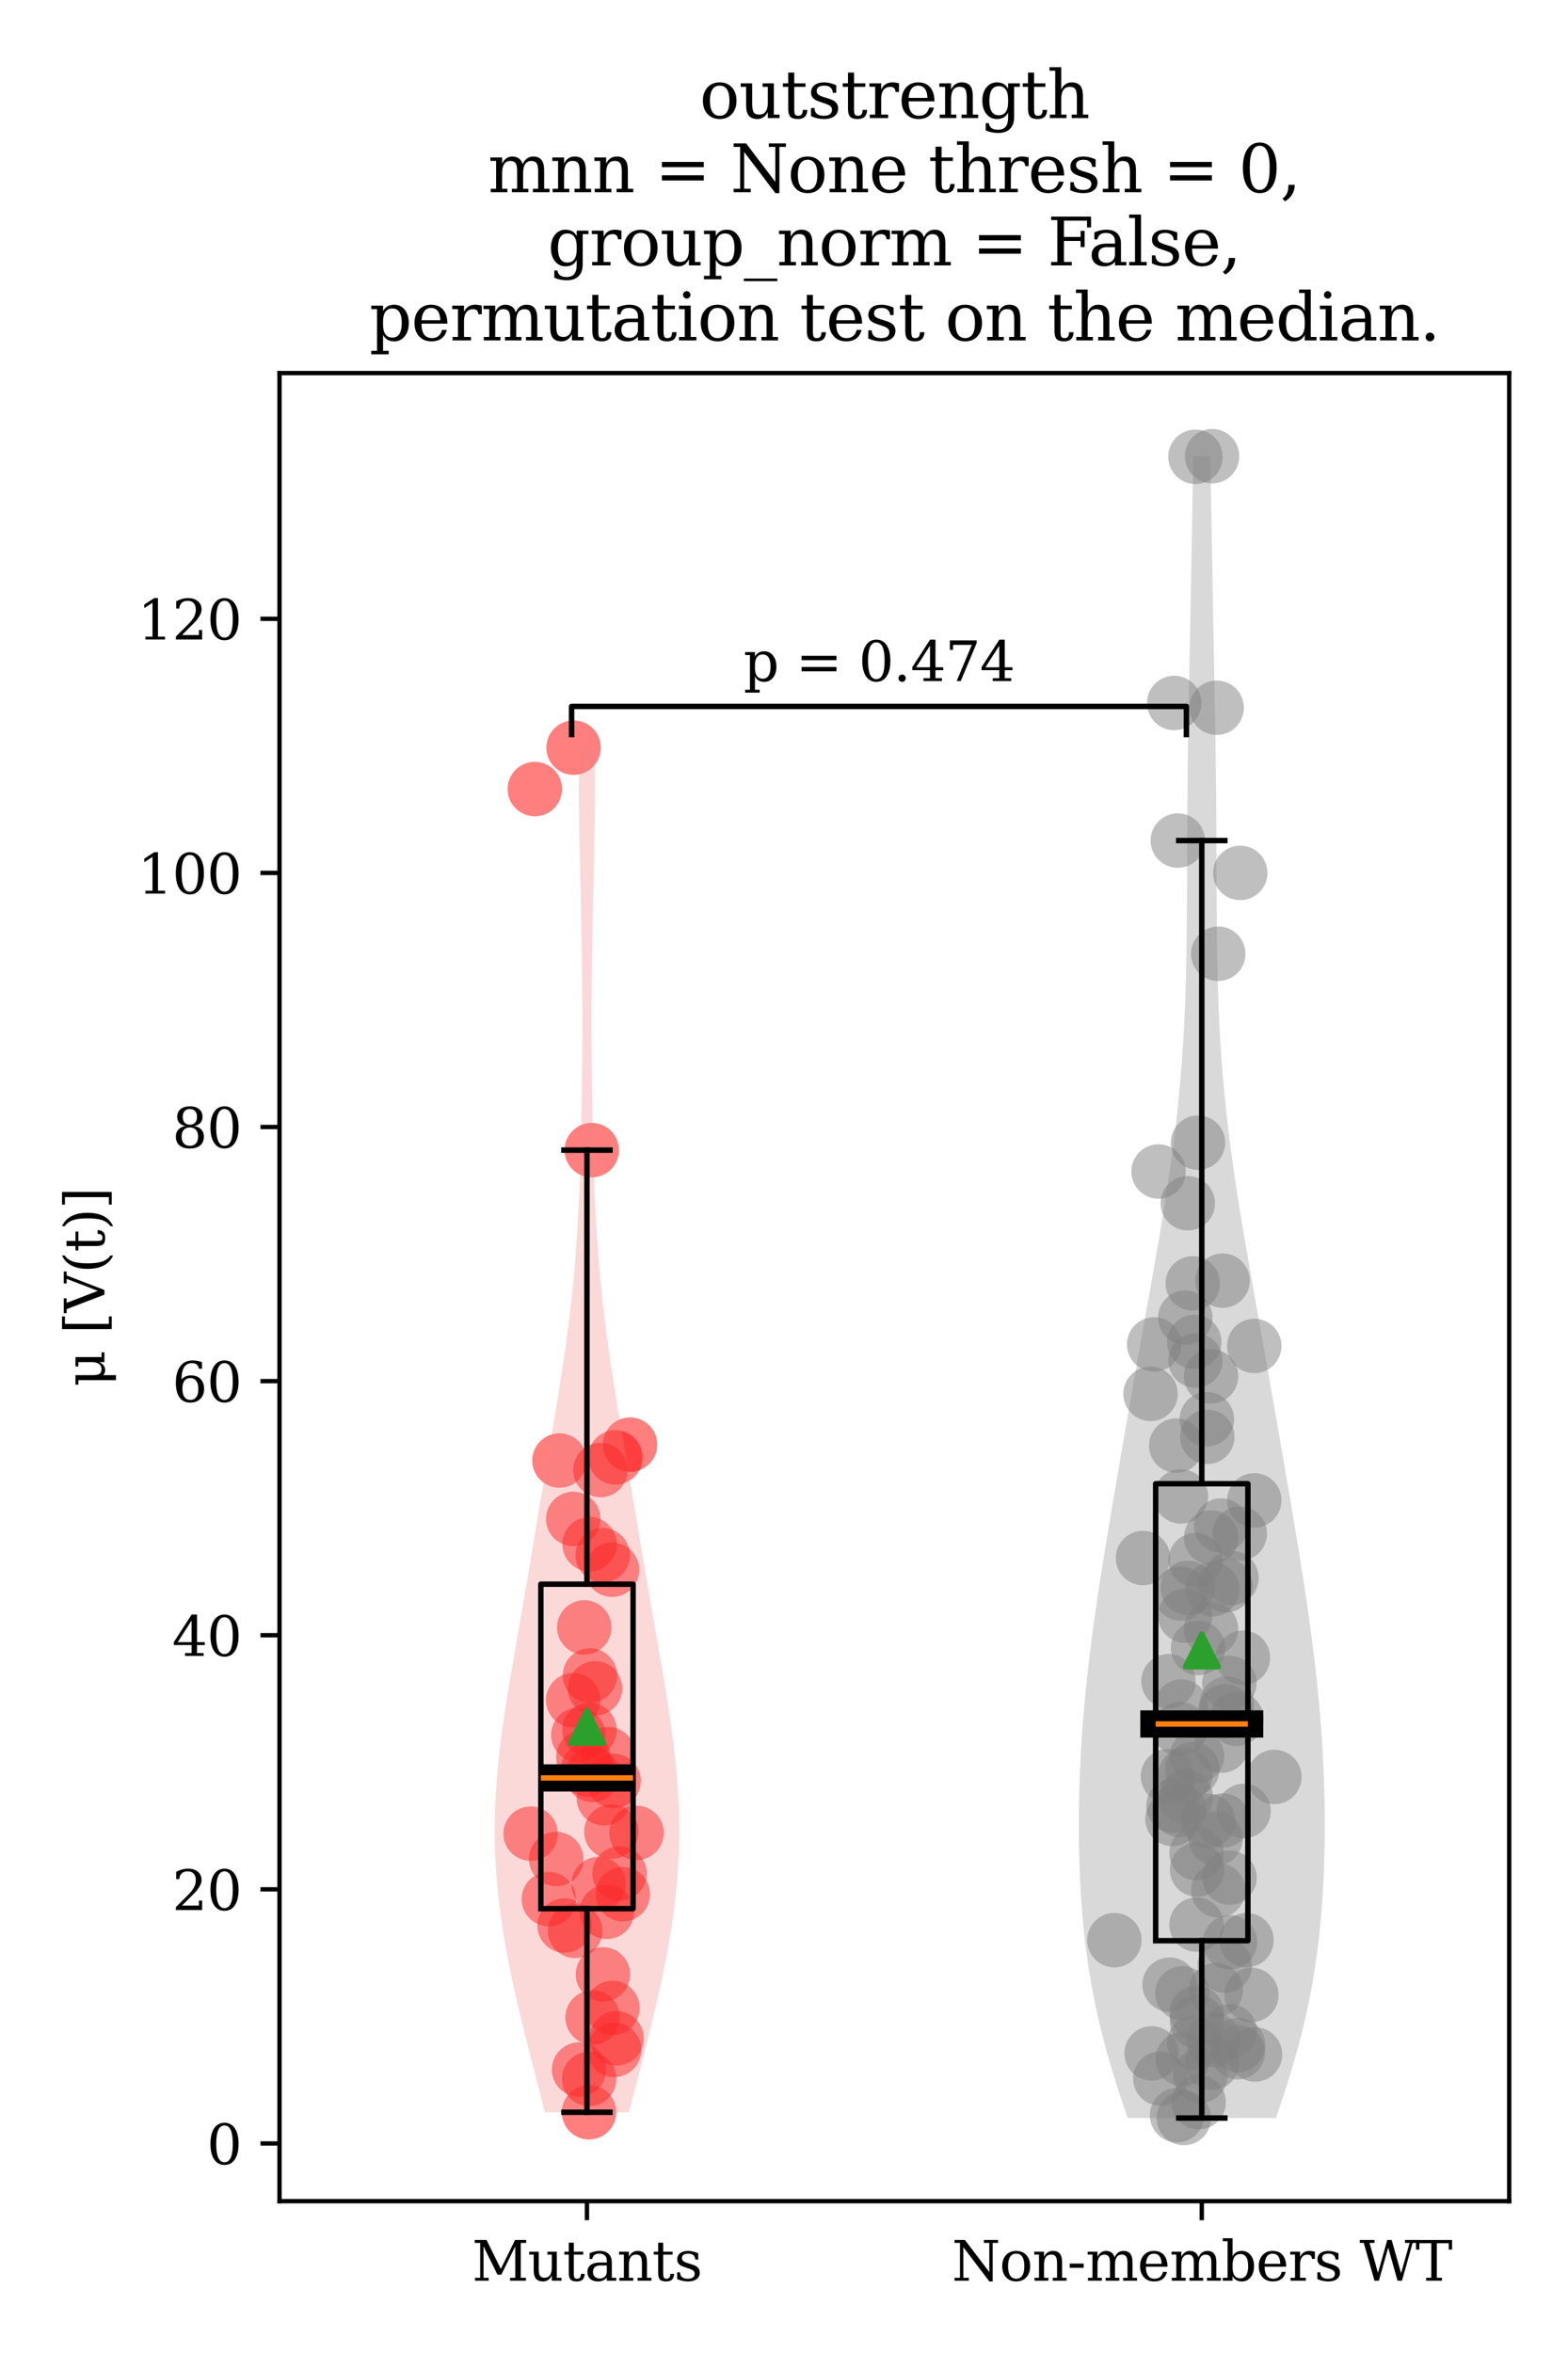 <?xml version="1.0" encoding="utf-8" standalone="no"?>
<!DOCTYPE svg PUBLIC "-//W3C//DTD SVG 1.1//EN"
  "http://www.w3.org/Graphics/SVG/1.1/DTD/svg11.dtd">
<svg xmlns:xlink="http://www.w3.org/1999/xlink" width="288pt" height="432pt" viewBox="0 0 288 432" xmlns="http://www.w3.org/2000/svg" version="1.1">
 <defs>
  <style type="text/css">*{stroke-linejoin: round; stroke-linecap: butt}</style>
 </defs>
 <g id="figure_1">
  <g id="patch_1">
   <path d="M 0 432 
L 288 432 
L 288 0 
L 0 0 
z
" style="fill: #ffffff"/>
  </g>
  <g id="axes_1">
   <g id="patch_2">
    <path d="M 51.343 404.12 
L 277.2 404.12 
L 277.2 68.496 
L 51.343 68.496 
z
" style="fill: #ffffff"/>
   </g>
   <g id="PathCollection_1">
    <defs>
     <path id="C0_0_4169de8db2" d="M 0 5 
C 1.326 5 2.598 4.473 3.536 3.536 
C 4.473 2.598 5 1.326 5 -0 
C 5 -1.326 4.473 -2.598 3.536 -3.536 
C 2.598 -4.473 1.326 -5 0 -5 
C -1.326 -5 -2.598 -4.473 -3.536 -3.536 
C -4.473 -2.598 -5 -1.326 -5 0 
C -5 1.326 -4.473 2.598 -3.536 3.536 
C -2.598 4.473 -1.326 5 0 5 
z
"/>
    </defs>
    <g clip-path="url(#pdb6b289adb)">
     <use xlink:href="#C0_0_4169de8db2" x="111.701" y="322.065" style="fill: #ff0000; fill-opacity: 0.5"/>
    </g>
    <g clip-path="url(#pdb6b289adb)">
     <use xlink:href="#C0_0_4169de8db2" x="108.271" y="317.612" style="fill: #ff0000; fill-opacity: 0.5"/>
    </g>
    <g clip-path="url(#pdb6b289adb)">
     <use xlink:href="#C0_0_4169de8db2" x="111.463" y="351.003" style="fill: #ff0000; fill-opacity: 0.5"/>
    </g>
    <g clip-path="url(#pdb6b289adb)">
     <use xlink:href="#C0_0_4169de8db2" x="107.311" y="298.788" style="fill: #ff0000; fill-opacity: 0.5"/>
    </g>
    <g clip-path="url(#pdb6b289adb)">
     <use xlink:href="#C0_0_4169de8db2" x="105.29" y="278.87" style="fill: #ff0000; fill-opacity: 0.5"/>
    </g>
    <g clip-path="url(#pdb6b289adb)">
     <use xlink:href="#C0_0_4169de8db2" x="108.21" y="381.672" style="fill: #ff0000; fill-opacity: 0.5"/>
    </g>
    <g clip-path="url(#pdb6b289adb)">
     <use xlink:href="#C0_0_4169de8db2" x="114.404" y="347.774" style="fill: #ff0000; fill-opacity: 0.5"/>
    </g>
    <g clip-path="url(#pdb6b289adb)">
     <use xlink:href="#C0_0_4169de8db2" x="108.188" y="387.804" style="fill: #ff0000; fill-opacity: 0.5"/>
    </g>
    <g clip-path="url(#pdb6b289adb)">
     <use xlink:href="#C0_0_4169de8db2" x="112.709" y="326.959" style="fill: #ff0000; fill-opacity: 0.5"/>
    </g>
    <g clip-path="url(#pdb6b289adb)">
     <use xlink:href="#C0_0_4169de8db2" x="113.257" y="374.232" style="fill: #ff0000; fill-opacity: 0.5"/>
    </g>
    <g clip-path="url(#pdb6b289adb)">
     <use xlink:href="#C0_0_4169de8db2" x="105.639" y="354.511" style="fill: #ff0000; fill-opacity: 0.5"/>
    </g>
    <g clip-path="url(#pdb6b289adb)">
     <use xlink:href="#C0_0_4169de8db2" x="107.134" y="322.653" style="fill: #ff0000; fill-opacity: 0.5"/>
    </g>
    <g clip-path="url(#pdb6b289adb)">
     <use xlink:href="#C0_0_4169de8db2" x="106.211" y="318.526" style="fill: #ff0000; fill-opacity: 0.5"/>
    </g>
    <g clip-path="url(#pdb6b289adb)">
     <use xlink:href="#C0_0_4169de8db2" x="110.7" y="285.527" style="fill: #ff0000; fill-opacity: 0.5"/>
    </g>
    <g clip-path="url(#pdb6b289adb)">
     <use xlink:href="#C0_0_4169de8db2" x="113.02" y="267.566" style="fill: #ff0000; fill-opacity: 0.5"/>
    </g>
    <g clip-path="url(#pdb6b289adb)">
     <use xlink:href="#C0_0_4169de8db2" x="112.281" y="336.29" style="fill: #ff0000; fill-opacity: 0.5"/>
    </g>
    <g clip-path="url(#pdb6b289adb)">
     <use xlink:href="#C0_0_4169de8db2" x="113.799" y="343.961" style="fill: #ff0000; fill-opacity: 0.5"/>
    </g>
    <g clip-path="url(#pdb6b289adb)">
     <use xlink:href="#C0_0_4169de8db2" x="110.275" y="269.898" style="fill: #ff0000; fill-opacity: 0.5"/>
    </g>
    <g clip-path="url(#pdb6b289adb)">
     <use xlink:href="#C0_0_4169de8db2" x="102.157" y="341.314" style="fill: #ff0000; fill-opacity: 0.5"/>
    </g>
    <g clip-path="url(#pdb6b289adb)">
     <use xlink:href="#C0_0_4169de8db2" x="109.936" y="345.904" style="fill: #ff0000; fill-opacity: 0.5"/>
    </g>
    <g clip-path="url(#pdb6b289adb)">
     <use xlink:href="#C0_0_4169de8db2" x="105.35" y="137.27" style="fill: #ff0000; fill-opacity: 0.5"/>
    </g>
    <g clip-path="url(#pdb6b289adb)">
     <use xlink:href="#C0_0_4169de8db2" x="108.839" y="370.397" style="fill: #ff0000; fill-opacity: 0.5"/>
    </g>
    <g clip-path="url(#pdb6b289adb)">
     <use xlink:href="#C0_0_4169de8db2" x="100.802" y="348.671" style="fill: #ff0000; fill-opacity: 0.5"/>
    </g>
    <g clip-path="url(#pdb6b289adb)">
     <use xlink:href="#C0_0_4169de8db2" x="97.452" y="336.649" style="fill: #ff0000; fill-opacity: 0.5"/>
    </g>
    <g clip-path="url(#pdb6b289adb)">
     <use xlink:href="#C0_0_4169de8db2" x="109.301" y="309.978" style="fill: #ff0000; fill-opacity: 0.5"/>
    </g>
    <g clip-path="url(#pdb6b289adb)">
     <use xlink:href="#C0_0_4169de8db2" x="98.23" y="144.867" style="fill: #ff0000; fill-opacity: 0.5"/>
    </g>
    <g clip-path="url(#pdb6b289adb)">
     <use xlink:href="#C0_0_4169de8db2" x="115.718" y="265.233" style="fill: #ff0000; fill-opacity: 0.5"/>
    </g>
    <g clip-path="url(#pdb6b289adb)">
     <use xlink:href="#C0_0_4169de8db2" x="108.684" y="211.158" style="fill: #ff0000; fill-opacity: 0.5"/>
    </g>
    <g clip-path="url(#pdb6b289adb)">
     <use xlink:href="#C0_0_4169de8db2" x="105.277" y="312.146" style="fill: #ff0000; fill-opacity: 0.5"/>
    </g>
    <g clip-path="url(#pdb6b289adb)">
     <use xlink:href="#C0_0_4169de8db2" x="110.737" y="362.487" style="fill: #ff0000; fill-opacity: 0.5"/>
    </g>
    <g clip-path="url(#pdb6b289adb)">
     <use xlink:href="#C0_0_4169de8db2" x="116.915" y="336.509" style="fill: #ff0000; fill-opacity: 0.5"/>
    </g>
    <g clip-path="url(#pdb6b289adb)">
     <use xlink:href="#C0_0_4169de8db2" x="108.356" y="307.61" style="fill: #ff0000; fill-opacity: 0.5"/>
    </g>
    <g clip-path="url(#pdb6b289adb)">
     <use xlink:href="#C0_0_4169de8db2" x="112.419" y="288.201" style="fill: #ff0000; fill-opacity: 0.5"/>
    </g>
    <g clip-path="url(#pdb6b289adb)">
     <use xlink:href="#C0_0_4169de8db2" x="108.286" y="283.506" style="fill: #ff0000; fill-opacity: 0.5"/>
    </g>
    <g clip-path="url(#pdb6b289adb)">
     <use xlink:href="#C0_0_4169de8db2" x="106.355" y="379.958" style="fill: #ff0000; fill-opacity: 0.5"/>
    </g>
    <g clip-path="url(#pdb6b289adb)">
     <use xlink:href="#C0_0_4169de8db2" x="110.911" y="330.159" style="fill: #ff0000; fill-opacity: 0.5"/>
    </g>
    <g clip-path="url(#pdb6b289adb)">
     <use xlink:href="#C0_0_4169de8db2" x="102.751" y="268.149" style="fill: #ff0000; fill-opacity: 0.5"/>
    </g>
    <g clip-path="url(#pdb6b289adb)">
     <use xlink:href="#C0_0_4169de8db2" x="107.977" y="324.91" style="fill: #ff0000; fill-opacity: 0.5"/>
    </g>
    <g clip-path="url(#pdb6b289adb)">
     <use xlink:href="#C0_0_4169de8db2" x="112.798" y="376.353" style="fill: #ff0000; fill-opacity: 0.5"/>
    </g>
    <g clip-path="url(#pdb6b289adb)">
     <use xlink:href="#C0_0_4169de8db2" x="108.812" y="325.882" style="fill: #ff0000; fill-opacity: 0.5"/>
    </g>
    <g clip-path="url(#pdb6b289adb)">
     <use xlink:href="#C0_0_4169de8db2" x="112.488" y="368.648" style="fill: #ff0000; fill-opacity: 0.5"/>
    </g>
    <g clip-path="url(#pdb6b289adb)">
     <use xlink:href="#C0_0_4169de8db2" x="103.689" y="353.515" style="fill: #ff0000; fill-opacity: 0.5"/>
    </g>
   </g>
   <g id="PathCollection_2">
    <defs>
     <path id="C1_0_6f0fd5dc8b" d="M 0 5 
C 1.326 5 2.598 4.473 3.536 3.536 
C 4.473 2.598 5 1.326 5 -0 
C 5 -1.326 4.473 -2.598 3.536 -3.536 
C 2.598 -4.473 1.326 -5 0 -5 
C -1.326 -5 -2.598 -4.473 -3.536 -3.536 
C -4.473 -2.598 -5 -1.326 -5 0 
C -5 1.326 -4.473 2.598 -3.536 3.536 
C -2.598 4.473 -1.326 5 0 5 
z
"/>
    </defs>
    <g clip-path="url(#pdb6b289adb)">
     <use xlink:href="#C1_0_6f0fd5dc8b" x="204.684" y="356.207" style="fill: #808080; fill-opacity: 0.5"/>
    </g>
    <g clip-path="url(#pdb6b289adb)">
     <use xlink:href="#C1_0_6f0fd5dc8b" x="218.168" y="220.912" style="fill: #808080; fill-opacity: 0.5"/>
    </g>
    <g clip-path="url(#pdb6b289adb)">
     <use xlink:href="#C1_0_6f0fd5dc8b" x="211.323" y="255.902" style="fill: #808080; fill-opacity: 0.5"/>
    </g>
    <g clip-path="url(#pdb6b289adb)">
     <use xlink:href="#C1_0_6f0fd5dc8b" x="212.795" y="215.081" style="fill: #808080; fill-opacity: 0.5"/>
    </g>
    <g clip-path="url(#pdb6b289adb)">
     <use xlink:href="#C1_0_6f0fd5dc8b" x="222.437" y="252.673" style="fill: #808080; fill-opacity: 0.5"/>
    </g>
    <g clip-path="url(#pdb6b289adb)">
     <use xlink:href="#C1_0_6f0fd5dc8b" x="222.63" y="378.685" style="fill: #808080; fill-opacity: 0.5"/>
    </g>
    <g clip-path="url(#pdb6b289adb)">
     <use xlink:href="#C1_0_6f0fd5dc8b" x="225.908" y="356.596" style="fill: #808080; fill-opacity: 0.5"/>
    </g>
    <g clip-path="url(#pdb6b289adb)">
     <use xlink:href="#C1_0_6f0fd5dc8b" x="216.734" y="317.449" style="fill: #808080; fill-opacity: 0.5"/>
    </g>
    <g clip-path="url(#pdb6b289adb)">
     <use xlink:href="#C1_0_6f0fd5dc8b" x="223.278" y="337.546" style="fill: #808080; fill-opacity: 0.5"/>
    </g>
    <g clip-path="url(#pdb6b289adb)">
     <use xlink:href="#C1_0_6f0fd5dc8b" x="217.709" y="241.906" style="fill: #808080; fill-opacity: 0.5"/>
    </g>
    <g clip-path="url(#pdb6b289adb)">
     <use xlink:href="#C1_0_6f0fd5dc8b" x="219.079" y="235.626" style="fill: #808080; fill-opacity: 0.5"/>
    </g>
    <g clip-path="url(#pdb6b289adb)">
     <use xlink:href="#C1_0_6f0fd5dc8b" x="221.75" y="263.798" style="fill: #808080; fill-opacity: 0.5"/>
    </g>
    <g clip-path="url(#pdb6b289adb)">
     <use xlink:href="#C1_0_6f0fd5dc8b" x="219.366" y="246.377" style="fill: #808080; fill-opacity: 0.5"/>
    </g>
    <g clip-path="url(#pdb6b289adb)">
     <use xlink:href="#C1_0_6f0fd5dc8b" x="228.951" y="356.207" style="fill: #808080; fill-opacity: 0.5"/>
    </g>
    <g clip-path="url(#pdb6b289adb)">
     <use xlink:href="#C1_0_6f0fd5dc8b" x="226.192" y="289.726" style="fill: #808080; fill-opacity: 0.5"/>
    </g>
    <g clip-path="url(#pdb6b289adb)">
     <use xlink:href="#C1_0_6f0fd5dc8b" x="219.866" y="371.175" style="fill: #808080; fill-opacity: 0.5"/>
    </g>
    <g clip-path="url(#pdb6b289adb)">
     <use xlink:href="#C1_0_6f0fd5dc8b" x="214.62" y="308.657" style="fill: #808080; fill-opacity: 0.5"/>
    </g>
    <g clip-path="url(#pdb6b289adb)">
     <use xlink:href="#C1_0_6f0fd5dc8b" x="211.516" y="376.989" style="fill: #808080; fill-opacity: 0.5"/>
    </g>
    <g clip-path="url(#pdb6b289adb)">
     <use xlink:href="#C1_0_6f0fd5dc8b" x="216.598" y="332.297" style="fill: #808080; fill-opacity: 0.5"/>
    </g>
    <g clip-path="url(#pdb6b289adb)">
     <use xlink:href="#C1_0_6f0fd5dc8b" x="224.961" y="360.872" style="fill: #808080; fill-opacity: 0.5"/>
    </g>
    <g clip-path="url(#pdb6b289adb)">
     <use xlink:href="#C1_0_6f0fd5dc8b" x="223.464" y="129.938" style="fill: #808080; fill-opacity: 0.5"/>
    </g>
    <g clip-path="url(#pdb6b289adb)">
     <use xlink:href="#C1_0_6f0fd5dc8b" x="214.529" y="326.094" style="fill: #808080; fill-opacity: 0.5"/>
    </g>
    <g clip-path="url(#pdb6b289adb)">
     <use xlink:href="#C1_0_6f0fd5dc8b" x="228.425" y="332.492" style="fill: #808080; fill-opacity: 0.5"/>
    </g>
    <g clip-path="url(#pdb6b289adb)">
     <use xlink:href="#C1_0_6f0fd5dc8b" x="222.466" y="282.279" style="fill: #808080; fill-opacity: 0.5"/>
    </g>
    <g clip-path="url(#pdb6b289adb)">
     <use xlink:href="#C1_0_6f0fd5dc8b" x="224.556" y="235.12" style="fill: #808080; fill-opacity: 0.5"/>
    </g>
    <g clip-path="url(#pdb6b289adb)">
     <use xlink:href="#C1_0_6f0fd5dc8b" x="222.693" y="291.79" style="fill: #808080; fill-opacity: 0.5"/>
    </g>
    <g clip-path="url(#pdb6b289adb)">
     <use xlink:href="#C1_0_6f0fd5dc8b" x="217.232" y="378.049" style="fill: #808080; fill-opacity: 0.5"/>
    </g>
    <g clip-path="url(#pdb6b289adb)">
     <use xlink:href="#C1_0_6f0fd5dc8b" x="227.106" y="315.58" style="fill: #808080; fill-opacity: 0.5"/>
    </g>
    <g clip-path="url(#pdb6b289adb)">
     <use xlink:href="#C1_0_6f0fd5dc8b" x="227.347" y="376.777" style="fill: #808080; fill-opacity: 0.5"/>
    </g>
    <g clip-path="url(#pdb6b289adb)">
     <use xlink:href="#C1_0_6f0fd5dc8b" x="217.72" y="325.882" style="fill: #808080; fill-opacity: 0.5"/>
    </g>
    <g clip-path="url(#pdb6b289adb)">
     <use xlink:href="#C1_0_6f0fd5dc8b" x="216.907" y="274.743" style="fill: #808080; fill-opacity: 0.5"/>
    </g>
    <g clip-path="url(#pdb6b289adb)">
     <use xlink:href="#C1_0_6f0fd5dc8b" x="220.038" y="209.787" style="fill: #808080; fill-opacity: 0.5"/>
    </g>
    <g clip-path="url(#pdb6b289adb)">
     <use xlink:href="#C1_0_6f0fd5dc8b" x="225.883" y="372.924" style="fill: #808080; fill-opacity: 0.5"/>
    </g>
    <g clip-path="url(#pdb6b289adb)">
     <use xlink:href="#C1_0_6f0fd5dc8b" x="234.071" y="326.241" style="fill: #808080; fill-opacity: 0.5"/>
    </g>
    <g clip-path="url(#pdb6b289adb)">
     <use xlink:href="#C1_0_6f0fd5dc8b" x="211.986" y="246.831" style="fill: #808080; fill-opacity: 0.5"/>
    </g>
    <g clip-path="url(#pdb6b289adb)">
     <use xlink:href="#C1_0_6f0fd5dc8b" x="217.17" y="365.962" style="fill: #808080; fill-opacity: 0.5"/>
    </g>
    <g clip-path="url(#pdb6b289adb)">
     <use xlink:href="#C1_0_6f0fd5dc8b" x="215.351" y="333.957" style="fill: #808080; fill-opacity: 0.5"/>
    </g>
    <g clip-path="url(#pdb6b289adb)">
     <use xlink:href="#C1_0_6f0fd5dc8b" x="230.38" y="275.461" style="fill: #808080; fill-opacity: 0.5"/>
    </g>
    <g clip-path="url(#pdb6b289adb)">
     <use xlink:href="#C1_0_6f0fd5dc8b" x="222.625" y="83.752" style="fill: #808080; fill-opacity: 0.5"/>
    </g>
    <g clip-path="url(#pdb6b289adb)">
     <use xlink:href="#C1_0_6f0fd5dc8b" x="222.887" y="374.509" style="fill: #808080; fill-opacity: 0.5"/>
    </g>
    <g clip-path="url(#pdb6b289adb)">
     <use xlink:href="#C1_0_6f0fd5dc8b" x="213.122" y="381.607" style="fill: #808080; fill-opacity: 0.5"/>
    </g>
    <g clip-path="url(#pdb6b289adb)">
     <use xlink:href="#C1_0_6f0fd5dc8b" x="229.854" y="366.255" style="fill: #808080; fill-opacity: 0.5"/>
    </g>
    <g clip-path="url(#pdb6b289adb)">
     <use xlink:href="#C1_0_6f0fd5dc8b" x="223.756" y="175.107" style="fill: #808080; fill-opacity: 0.5"/>
    </g>
    <g clip-path="url(#pdb6b289adb)">
     <use xlink:href="#C1_0_6f0fd5dc8b" x="223.769" y="347.056" style="fill: #808080; fill-opacity: 0.5"/>
    </g>
    <g clip-path="url(#pdb6b289adb)">
     <use xlink:href="#C1_0_6f0fd5dc8b" x="219.788" y="369.567" style="fill: #808080; fill-opacity: 0.5"/>
    </g>
    <g clip-path="url(#pdb6b289adb)">
     <use xlink:href="#C1_0_6f0fd5dc8b" x="216.193" y="388.346" style="fill: #808080; fill-opacity: 0.5"/>
    </g>
    <g clip-path="url(#pdb6b289adb)">
     <use xlink:href="#C1_0_6f0fd5dc8b" x="220.056" y="302.556" style="fill: #808080; fill-opacity: 0.5"/>
    </g>
    <g clip-path="url(#pdb6b289adb)">
     <use xlink:href="#C1_0_6f0fd5dc8b" x="217.431" y="388.864" style="fill: #808080; fill-opacity: 0.5"/>
    </g>
    <g clip-path="url(#pdb6b289adb)">
     <use xlink:href="#C1_0_6f0fd5dc8b" x="217.691" y="296.634" style="fill: #808080; fill-opacity: 0.5"/>
    </g>
    <g clip-path="url(#pdb6b289adb)">
     <use xlink:href="#C1_0_6f0fd5dc8b" x="218.169" y="291.529" style="fill: #808080; fill-opacity: 0.5"/>
    </g>
    <g clip-path="url(#pdb6b289adb)">
     <use xlink:href="#C1_0_6f0fd5dc8b" x="219.868" y="343.248" style="fill: #808080; fill-opacity: 0.5"/>
    </g>
    <g clip-path="url(#pdb6b289adb)">
     <use xlink:href="#C1_0_6f0fd5dc8b" x="228.292" y="304.35" style="fill: #808080; fill-opacity: 0.5"/>
    </g>
    <g clip-path="url(#pdb6b289adb)">
     <use xlink:href="#C1_0_6f0fd5dc8b" x="216.907" y="292.589" style="fill: #808080; fill-opacity: 0.5"/>
    </g>
    <g clip-path="url(#pdb6b289adb)">
     <use xlink:href="#C1_0_6f0fd5dc8b" x="219.771" y="353.356" style="fill: #808080; fill-opacity: 0.5"/>
    </g>
    <g clip-path="url(#pdb6b289adb)">
     <use xlink:href="#C1_0_6f0fd5dc8b" x="227.797" y="160.263" style="fill: #808080; fill-opacity: 0.5"/>
    </g>
    <g clip-path="url(#pdb6b289adb)">
     <use xlink:href="#C1_0_6f0fd5dc8b" x="216.332" y="154.325" style="fill: #808080; fill-opacity: 0.5"/>
    </g>
    <g clip-path="url(#pdb6b289adb)">
     <use xlink:href="#C1_0_6f0fd5dc8b" x="225.102" y="291.072" style="fill: #808080; fill-opacity: 0.5"/>
    </g>
    <g clip-path="url(#pdb6b289adb)">
     <use xlink:href="#C1_0_6f0fd5dc8b" x="209.94" y="286.048" style="fill: #808080; fill-opacity: 0.5"/>
    </g>
    <g clip-path="url(#pdb6b289adb)">
     <use xlink:href="#C1_0_6f0fd5dc8b" x="219.576" y="83.868" style="fill: #808080; fill-opacity: 0.5"/>
    </g>
    <g clip-path="url(#pdb6b289adb)">
     <use xlink:href="#C1_0_6f0fd5dc8b" x="216.969" y="313.322" style="fill: #808080; fill-opacity: 0.5"/>
    </g>
    <g clip-path="url(#pdb6b289adb)">
     <use xlink:href="#C1_0_6f0fd5dc8b" x="219.6" y="286.439" style="fill: #808080; fill-opacity: 0.5"/>
    </g>
    <g clip-path="url(#pdb6b289adb)">
     <use xlink:href="#C1_0_6f0fd5dc8b" x="217.791" y="329.912" style="fill: #808080; fill-opacity: 0.5"/>
    </g>
    <g clip-path="url(#pdb6b289adb)">
     <use xlink:href="#C1_0_6f0fd5dc8b" x="215.535" y="331.52" style="fill: #808080; fill-opacity: 0.5"/>
    </g>
    <g clip-path="url(#pdb6b289adb)">
     <use xlink:href="#C1_0_6f0fd5dc8b" x="215.672" y="129.064" style="fill: #808080; fill-opacity: 0.5"/>
    </g>
    <g clip-path="url(#pdb6b289adb)">
     <use xlink:href="#C1_0_6f0fd5dc8b" x="221.666" y="260.568" style="fill: #808080; fill-opacity: 0.5"/>
    </g>
    <g clip-path="url(#pdb6b289adb)">
     <use xlink:href="#C1_0_6f0fd5dc8b" x="224.3" y="280.077" style="fill: #808080; fill-opacity: 0.5"/>
    </g>
    <g clip-path="url(#pdb6b289adb)">
     <use xlink:href="#C1_0_6f0fd5dc8b" x="222.431" y="299.057" style="fill: #808080; fill-opacity: 0.5"/>
    </g>
    <g clip-path="url(#pdb6b289adb)">
     <use xlink:href="#C1_0_6f0fd5dc8b" x="227.72" y="281.562" style="fill: #808080; fill-opacity: 0.5"/>
    </g>
    <g clip-path="url(#pdb6b289adb)">
     <use xlink:href="#C1_0_6f0fd5dc8b" x="216.04" y="265.412" style="fill: #808080; fill-opacity: 0.5"/>
    </g>
    <g clip-path="url(#pdb6b289adb)">
     <use xlink:href="#C1_0_6f0fd5dc8b" x="230.517" y="377.201" style="fill: #808080; fill-opacity: 0.5"/>
    </g>
    <g clip-path="url(#pdb6b289adb)">
     <use xlink:href="#C1_0_6f0fd5dc8b" x="224.621" y="334.241" style="fill: #808080; fill-opacity: 0.5"/>
    </g>
    <g clip-path="url(#pdb6b289adb)">
     <use xlink:href="#C1_0_6f0fd5dc8b" x="220.162" y="385.949" style="fill: #808080; fill-opacity: 0.5"/>
    </g>
    <g clip-path="url(#pdb6b289adb)">
     <use xlink:href="#C1_0_6f0fd5dc8b" x="225.826" y="344.723" style="fill: #808080; fill-opacity: 0.5"/>
    </g>
    <g clip-path="url(#pdb6b289adb)">
     <use xlink:href="#C1_0_6f0fd5dc8b" x="225.805" y="308.971" style="fill: #808080; fill-opacity: 0.5"/>
    </g>
    <g clip-path="url(#pdb6b289adb)">
     <use xlink:href="#C1_0_6f0fd5dc8b" x="230.374" y="247.11" style="fill: #808080; fill-opacity: 0.5"/>
    </g>
    <g clip-path="url(#pdb6b289adb)">
     <use xlink:href="#C1_0_6f0fd5dc8b" x="225.01" y="314.219" style="fill: #808080; fill-opacity: 0.5"/>
    </g>
    <g clip-path="url(#pdb6b289adb)">
     <use xlink:href="#C1_0_6f0fd5dc8b" x="220.479" y="381.089" style="fill: #808080; fill-opacity: 0.5"/>
    </g>
    <g clip-path="url(#pdb6b289adb)">
     <use xlink:href="#C1_0_6f0fd5dc8b" x="223.327" y="365.358" style="fill: #808080; fill-opacity: 0.5"/>
    </g>
    <g clip-path="url(#pdb6b289adb)">
     <use xlink:href="#C1_0_6f0fd5dc8b" x="219.006" y="324.806" style="fill: #808080; fill-opacity: 0.5"/>
    </g>
    <g clip-path="url(#pdb6b289adb)">
     <use xlink:href="#C1_0_6f0fd5dc8b" x="219.571" y="249.802" style="fill: #808080; fill-opacity: 0.5"/>
    </g>
    <g clip-path="url(#pdb6b289adb)">
     <use xlink:href="#C1_0_6f0fd5dc8b" x="219.859" y="322.383" style="fill: #808080; fill-opacity: 0.5"/>
    </g>
    <g clip-path="url(#pdb6b289adb)">
     <use xlink:href="#C1_0_6f0fd5dc8b" x="219.337" y="375.063" style="fill: #808080; fill-opacity: 0.5"/>
    </g>
    <g clip-path="url(#pdb6b289adb)">
     <use xlink:href="#C1_0_6f0fd5dc8b" x="221.943" y="334.316" style="fill: #808080; fill-opacity: 0.5"/>
    </g>
    <g clip-path="url(#pdb6b289adb)">
     <use xlink:href="#C1_0_6f0fd5dc8b" x="225.358" y="312.784" style="fill: #808080; fill-opacity: 0.5"/>
    </g>
    <g clip-path="url(#pdb6b289adb)">
     <use xlink:href="#C1_0_6f0fd5dc8b" x="227.392" y="375.452" style="fill: #808080; fill-opacity: 0.5"/>
    </g>
    <g clip-path="url(#pdb6b289adb)">
     <use xlink:href="#C1_0_6f0fd5dc8b" x="219.779" y="340.237" style="fill: #808080; fill-opacity: 0.5"/>
    </g>
    <g clip-path="url(#pdb6b289adb)">
     <use xlink:href="#C1_0_6f0fd5dc8b" x="214.822" y="364.371" style="fill: #808080; fill-opacity: 0.5"/>
    </g>
    <g clip-path="url(#pdb6b289adb)">
     <use xlink:href="#C1_0_6f0fd5dc8b" x="224.349" y="320.499" style="fill: #808080; fill-opacity: 0.5"/>
    </g>
   </g>
   <g id="FillBetweenPolyCollection_1">
    <path d="M 115.54 387.804 
L 100.074 387.804 
L 99.43 385.273 
L 98.779 382.743 
L 98.126 380.212 
L 97.474 377.681 
L 96.829 375.151 
L 96.195 372.62 
L 95.577 370.09 
L 94.979 367.559 
L 94.406 365.028 
L 93.862 362.498 
L 93.352 359.967 
L 92.88 357.436 
L 92.449 354.906 
L 92.063 352.375 
L 91.727 349.844 
L 91.442 347.314 
L 91.212 344.783 
L 91.039 342.252 
L 90.924 339.722 
L 90.868 337.191 
L 90.87 334.66 
L 90.93 332.13 
L 91.045 329.599 
L 91.214 327.068 
L 91.432 324.538 
L 91.696 322.007 
L 91.999 319.476 
L 92.338 316.946 
L 92.707 314.415 
L 93.099 311.885 
L 93.51 309.354 
L 93.935 306.823 
L 94.369 304.293 
L 94.808 301.762 
L 95.248 299.231 
L 95.688 296.701 
L 96.125 294.17 
L 96.56 291.639 
L 96.991 289.109 
L 97.419 286.578 
L 97.844 284.047 
L 98.268 281.517 
L 98.692 278.986 
L 99.117 276.455 
L 99.543 273.925 
L 99.97 271.394 
L 100.399 268.863 
L 100.829 266.333 
L 101.257 263.802 
L 101.684 261.272 
L 102.105 258.741 
L 102.519 256.21 
L 102.922 253.68 
L 103.312 251.149 
L 103.686 248.618 
L 104.042 246.088 
L 104.376 243.557 
L 104.687 241.026 
L 104.975 238.496 
L 105.237 235.965 
L 105.474 233.434 
L 105.687 230.904 
L 105.876 228.373 
L 106.042 225.842 
L 106.188 223.312 
L 106.315 220.781 
L 106.425 218.25 
L 106.521 215.72 
L 106.603 213.189 
L 106.674 210.659 
L 106.736 208.128 
L 106.789 205.597 
L 106.835 203.067 
L 106.874 200.536 
L 106.906 198.005 
L 106.932 195.475 
L 106.951 192.944 
L 106.963 190.413 
L 106.968 187.883 
L 106.965 185.352 
L 106.954 182.821 
L 106.935 180.291 
L 106.908 177.76 
L 106.873 175.229 
L 106.831 172.699 
L 106.784 170.168 
L 106.731 167.637 
L 106.675 165.107 
L 106.617 162.576 
L 106.559 160.046 
L 106.503 157.515 
L 106.451 154.984 
L 106.405 152.454 
L 106.367 149.923 
L 106.338 147.392 
L 106.32 144.862 
L 106.313 142.331 
L 106.318 139.8 
L 106.336 137.27 
L 109.278 137.27 
L 109.278 137.27 
L 109.295 139.8 
L 109.301 142.331 
L 109.294 144.862 
L 109.276 147.392 
L 109.247 149.923 
L 109.208 152.454 
L 109.163 154.984 
L 109.111 157.515 
L 109.055 160.046 
L 108.997 162.576 
L 108.939 165.107 
L 108.883 167.637 
L 108.83 170.168 
L 108.782 172.699 
L 108.741 175.229 
L 108.706 177.76 
L 108.679 180.291 
L 108.66 182.821 
L 108.649 185.352 
L 108.646 187.883 
L 108.651 190.413 
L 108.663 192.944 
L 108.682 195.475 
L 108.708 198.005 
L 108.74 200.536 
L 108.779 203.067 
L 108.825 205.597 
L 108.878 208.128 
L 108.94 210.659 
L 109.011 213.189 
L 109.093 215.72 
L 109.188 218.25 
L 109.299 220.781 
L 109.426 223.312 
L 109.571 225.842 
L 109.738 228.373 
L 109.927 230.904 
L 110.139 233.434 
L 110.377 235.965 
L 110.639 238.496 
L 110.927 241.026 
L 111.238 243.557 
L 111.572 246.088 
L 111.928 248.618 
L 112.302 251.149 
L 112.692 253.68 
L 113.095 256.21 
L 113.509 258.741 
L 113.93 261.272 
L 114.356 263.802 
L 114.785 266.333 
L 115.214 268.863 
L 115.643 271.394 
L 116.071 273.925 
L 116.497 276.455 
L 116.921 278.986 
L 117.345 281.517 
L 117.77 284.047 
L 118.195 286.578 
L 118.623 289.109 
L 119.054 291.639 
L 119.488 294.17 
L 119.926 296.701 
L 120.366 299.231 
L 120.806 301.762 
L 121.245 304.293 
L 121.679 306.823 
L 122.103 309.354 
L 122.515 311.885 
L 122.907 314.415 
L 123.276 316.946 
L 123.615 319.476 
L 123.918 322.007 
L 124.182 324.538 
L 124.4 327.068 
L 124.568 329.599 
L 124.684 332.13 
L 124.744 334.66 
L 124.746 337.191 
L 124.69 339.722 
L 124.575 342.252 
L 124.402 344.783 
L 124.172 347.314 
L 123.887 349.844 
L 123.551 352.375 
L 123.165 354.906 
L 122.734 357.436 
L 122.262 359.967 
L 121.751 362.498 
L 121.208 365.028 
L 120.635 367.559 
L 120.037 370.09 
L 119.419 372.62 
L 118.785 375.151 
L 118.14 377.681 
L 117.488 380.212 
L 116.835 382.743 
L 116.184 385.273 
L 115.54 387.804 
z
" clip-path="url(#pdb6b289adb)" style="fill: #f08080; fill-opacity: 0.3"/>
   </g>
   <g id="FillBetweenPolyCollection_2">
    <path d="M 234.359 388.864 
L 207.112 388.864 
L 206.073 385.782 
L 205.073 382.7 
L 204.125 379.619 
L 203.239 376.537 
L 202.423 373.455 
L 201.681 370.373 
L 201.017 367.291 
L 200.432 364.209 
L 199.924 361.127 
L 199.489 358.045 
L 199.125 354.963 
L 198.826 351.881 
L 198.588 348.799 
L 198.405 345.717 
L 198.273 342.635 
L 198.189 339.553 
L 198.15 336.471 
L 198.153 333.389 
L 198.197 330.307 
L 198.281 327.225 
L 198.404 324.143 
L 198.566 321.062 
L 198.766 317.98 
L 199.003 314.898 
L 199.278 311.816 
L 199.587 308.734 
L 199.929 305.652 
L 200.302 302.57 
L 200.703 299.488 
L 201.13 296.406 
L 201.579 293.324 
L 202.047 290.242 
L 202.531 287.16 
L 203.028 284.078 
L 203.535 280.996 
L 204.051 277.914 
L 204.572 274.832 
L 205.098 271.75 
L 205.627 268.668 
L 206.159 265.586 
L 206.694 262.505 
L 207.231 259.423 
L 207.77 256.341 
L 208.311 253.259 
L 208.856 250.177 
L 209.403 247.095 
L 209.951 244.013 
L 210.501 240.931 
L 211.05 237.849 
L 211.597 234.767 
L 212.139 231.685 
L 212.673 228.603 
L 213.196 225.521 
L 213.704 222.439 
L 214.194 219.357 
L 214.663 216.275 
L 215.106 213.193 
L 215.521 210.111 
L 215.905 207.03 
L 216.255 203.948 
L 216.571 200.866 
L 216.851 197.784 
L 217.095 194.702 
L 217.304 191.62 
L 217.48 188.538 
L 217.624 185.456 
L 217.74 182.374 
L 217.829 179.292 
L 217.896 176.21 
L 217.944 173.128 
L 217.977 170.046 
L 218 166.964 
L 218.014 163.882 
L 218.025 160.8 
L 218.034 157.718 
L 218.045 154.636 
L 218.059 151.554 
L 218.079 148.473 
L 218.104 145.391 
L 218.135 142.309 
L 218.173 139.227 
L 218.217 136.145 
L 218.267 133.063 
L 218.321 129.981 
L 218.378 126.899 
L 218.437 123.817 
L 218.497 120.735 
L 218.557 117.653 
L 218.617 114.571 
L 218.675 111.489 
L 218.731 108.407 
L 218.787 105.325 
L 218.841 102.243 
L 218.895 99.161 
L 218.95 96.079 
L 219.006 92.997 
L 219.065 89.916 
L 219.127 86.834 
L 219.194 83.752 
L 222.277 83.752 
L 222.277 83.752 
L 222.344 86.834 
L 222.406 89.916 
L 222.465 92.997 
L 222.522 96.079 
L 222.576 99.161 
L 222.63 102.243 
L 222.685 105.325 
L 222.74 108.407 
L 222.796 111.489 
L 222.855 114.571 
L 222.914 117.653 
L 222.974 120.735 
L 223.034 123.817 
L 223.093 126.899 
L 223.151 129.981 
L 223.204 133.063 
L 223.254 136.145 
L 223.298 139.227 
L 223.336 142.309 
L 223.368 145.391 
L 223.393 148.473 
L 223.412 151.554 
L 223.426 154.636 
L 223.437 157.718 
L 223.446 160.8 
L 223.457 163.882 
L 223.472 166.964 
L 223.494 170.046 
L 223.527 173.128 
L 223.575 176.21 
L 223.642 179.292 
L 223.732 182.374 
L 223.847 185.456 
L 223.991 188.538 
L 224.167 191.62 
L 224.376 194.702 
L 224.621 197.784 
L 224.901 200.866 
L 225.216 203.948 
L 225.567 207.03 
L 225.95 210.111 
L 226.365 213.193 
L 226.808 216.275 
L 227.277 219.357 
L 227.767 222.439 
L 228.276 225.521 
L 228.799 228.603 
L 229.333 231.685 
L 229.875 234.767 
L 230.421 237.849 
L 230.97 240.931 
L 231.52 244.013 
L 232.069 247.095 
L 232.615 250.177 
L 233.16 253.259 
L 233.702 256.341 
L 234.241 259.423 
L 234.777 262.505 
L 235.312 265.586 
L 235.844 268.668 
L 236.373 271.75 
L 236.899 274.832 
L 237.42 277.914 
L 237.936 280.996 
L 238.443 284.078 
L 238.94 287.16 
L 239.424 290.242 
L 239.892 293.324 
L 240.341 296.406 
L 240.768 299.488 
L 241.169 302.57 
L 241.542 305.652 
L 241.885 308.734 
L 242.194 311.816 
L 242.468 314.898 
L 242.705 317.98 
L 242.906 321.062 
L 243.067 324.143 
L 243.191 327.225 
L 243.274 330.307 
L 243.318 333.389 
L 243.321 336.471 
L 243.282 339.553 
L 243.198 342.635 
L 243.066 345.717 
L 242.883 348.799 
L 242.645 351.881 
L 242.346 354.963 
L 241.982 358.045 
L 241.548 361.127 
L 241.039 364.209 
L 240.454 367.291 
L 239.79 370.373 
L 239.048 373.455 
L 238.232 376.537 
L 237.346 379.619 
L 236.398 382.7 
L 235.398 385.782 
L 234.359 388.864 
z
" clip-path="url(#pdb6b289adb)" style="fill: #808080; fill-opacity: 0.3"/>
   </g>
   <g id="matplotlib.axis_1">
    <g id="xtick_1">
     <g id="line2d_1">
      <defs>
       <path id="mc31f6a2e2a" d="M 0 0 
L 0 3.5 
" style="stroke: #000000; stroke-width: 0.8"/>
      </defs>
      <g>
       <use xlink:href="#mc31f6a2e2a" x="107.807" y="404.12" style="stroke: #000000; stroke-width: 0.8"/>
      </g>
     </g>
     <g id="text_1">
      <!-- Mutants -->
      <g transform="translate(86.681 418.718) scale(0.1 -0.1)">
       <defs>
        <path id="DejaVuSerif-4d" d="M 353 0 
L 353 331 
L 947 331 
L 947 4331 
L 319 4331 
L 319 4666 
L 1678 4666 
L 3316 1344 
L 4953 4666 
L 6228 4666 
L 6228 4331 
L 5606 4331 
L 5606 331 
L 6203 331 
L 6203 0 
L 4378 0 
L 4378 331 
L 4972 331 
L 4972 3938 
L 3372 684 
L 2931 684 
L 1331 3938 
L 1331 331 
L 1925 331 
L 1925 0 
L 353 0 
z
" transform="scale(0.016)"/>
        <path id="DejaVuSerif-75" d="M 2266 3322 
L 3341 3322 
L 3341 331 
L 3884 331 
L 3884 0 
L 2766 0 
L 2766 588 
Q 2606 256 2353 82 
Q 2100 -91 1766 -91 
Q 1213 -91 952 223 
Q 691 538 691 1209 
L 691 2988 
L 172 2988 
L 172 3322 
L 1269 3322 
L 1269 1388 
Q 1269 781 1417 556 
Q 1566 331 1947 331 
Q 2347 331 2556 625 
Q 2766 919 2766 1478 
L 2766 2988 
L 2266 2988 
L 2266 3322 
z
" transform="scale(0.016)"/>
        <path id="DejaVuSerif-74" d="M 691 2988 
L 184 2988 
L 184 3322 
L 691 3322 
L 691 4353 
L 1269 4353 
L 1269 3322 
L 2350 3322 
L 2350 2988 
L 1269 2988 
L 1269 878 
Q 1269 456 1350 337 
Q 1431 219 1650 219 
Q 1875 219 1978 351 
Q 2081 484 2088 781 
L 2522 781 
Q 2497 328 2275 118 
Q 2053 -91 1600 -91 
Q 1103 -91 897 129 
Q 691 350 691 878 
L 691 2988 
z
" transform="scale(0.016)"/>
        <path id="DejaVuSerif-61" d="M 2547 1044 
L 2547 1747 
L 1806 1747 
Q 1378 1747 1168 1562 
Q 959 1378 959 997 
Q 959 650 1171 447 
Q 1384 244 1747 244 
Q 2106 244 2326 466 
Q 2547 688 2547 1044 
z
M 3122 2075 
L 3122 331 
L 3634 331 
L 3634 0 
L 2547 0 
L 2547 359 
Q 2356 128 2106 18 
Q 1856 -91 1522 -91 
Q 969 -91 644 203 
Q 319 497 319 997 
Q 319 1513 691 1797 
Q 1063 2081 1741 2081 
L 2547 2081 
L 2547 2309 
Q 2547 2688 2317 2895 
Q 2088 3103 1672 3103 
Q 1328 3103 1125 2947 
Q 922 2791 872 2484 
L 575 2484 
L 575 3156 
Q 875 3284 1158 3348 
Q 1441 3413 1709 3413 
Q 2400 3413 2761 3070 
Q 3122 2728 3122 2075 
z
" transform="scale(0.016)"/>
        <path id="DejaVuSerif-6e" d="M 263 0 
L 263 331 
L 781 331 
L 781 2988 
L 231 2988 
L 231 3322 
L 1356 3322 
L 1356 2731 
Q 1516 3069 1770 3241 
Q 2025 3413 2363 3413 
Q 2913 3413 3172 3097 
Q 3431 2781 3431 2113 
L 3431 331 
L 3944 331 
L 3944 0 
L 2356 0 
L 2356 331 
L 2853 331 
L 2853 1931 
Q 2853 2541 2703 2767 
Q 2553 2994 2175 2994 
Q 1775 2994 1565 2701 
Q 1356 2409 1356 1850 
L 1356 331 
L 1856 331 
L 1856 0 
L 263 0 
z
" transform="scale(0.016)"/>
        <path id="DejaVuSerif-73" d="M 359 184 
L 359 959 
L 691 959 
Q 703 588 923 403 
Q 1144 219 1575 219 
Q 1963 219 2166 364 
Q 2369 509 2369 788 
Q 2369 1006 2220 1140 
Q 2072 1275 1594 1428 
L 1178 1569 
Q 750 1706 558 1912 
Q 366 2119 366 2438 
Q 366 2894 700 3153 
Q 1034 3413 1625 3413 
Q 1888 3413 2178 3344 
Q 2469 3275 2778 3144 
L 2778 2419 
L 2447 2419 
Q 2434 2741 2221 2922 
Q 2009 3103 1644 3103 
Q 1281 3103 1095 2975 
Q 909 2847 909 2591 
Q 909 2381 1050 2254 
Q 1191 2128 1613 1997 
L 2069 1856 
Q 2541 1709 2748 1489 
Q 2956 1269 2956 922 
Q 2956 450 2595 179 
Q 2234 -91 1600 -91 
Q 1278 -91 972 -22 
Q 666 47 359 184 
z
" transform="scale(0.016)"/>
       </defs>
       <use xlink:href="#DejaVuSerif-4d"/>
       <use xlink:href="#DejaVuSerif-75" transform="translate(102.393 0)"/>
       <use xlink:href="#DejaVuSerif-74" transform="translate(166.797 0)"/>
       <use xlink:href="#DejaVuSerif-61" transform="translate(206.982 0)"/>
       <use xlink:href="#DejaVuSerif-6e" transform="translate(266.602 0)"/>
       <use xlink:href="#DejaVuSerif-74" transform="translate(331.006 0)"/>
       <use xlink:href="#DejaVuSerif-73" transform="translate(371.191 0)"/>
      </g>
     </g>
    </g>
    <g id="xtick_2">
     <g id="line2d_2">
      <g>
       <use xlink:href="#mc31f6a2e2a" x="220.736" y="404.12" style="stroke: #000000; stroke-width: 0.8"/>
      </g>
     </g>
     <g id="text_2">
      <!-- Non-members WT -->
      <g transform="translate(174.819 418.718) scale(0.1 -0.1)">
       <defs>
        <path id="DejaVuSerif-4e" d="M 313 0 
L 313 331 
L 941 331 
L 941 4331 
L 313 4331 
L 313 4666 
L 1509 4666 
L 4306 984 
L 4306 4331 
L 3681 4331 
L 3681 4666 
L 5319 4666 
L 5319 4331 
L 4691 4331 
L 4691 -91 
L 4313 -91 
L 1325 3841 
L 1325 331 
L 1953 331 
L 1953 0 
L 313 0 
z
" transform="scale(0.016)"/>
        <path id="DejaVuSerif-6f" d="M 1925 219 
Q 2388 219 2623 584 
Q 2859 950 2859 1663 
Q 2859 2375 2623 2739 
Q 2388 3103 1925 3103 
Q 1463 3103 1227 2739 
Q 991 2375 991 1663 
Q 991 950 1228 584 
Q 1466 219 1925 219 
z
M 1925 -91 
Q 1200 -91 759 389 
Q 319 869 319 1663 
Q 319 2456 758 2934 
Q 1197 3413 1925 3413 
Q 2653 3413 3092 2934 
Q 3531 2456 3531 1663 
Q 3531 869 3092 389 
Q 2653 -91 1925 -91 
z
" transform="scale(0.016)"/>
        <path id="DejaVuSerif-2d" d="M 281 1959 
L 1881 1959 
L 1881 1472 
L 281 1472 
L 281 1959 
z
" transform="scale(0.016)"/>
        <path id="DejaVuSerif-6d" d="M 3316 2675 
Q 3481 3041 3739 3227 
Q 3997 3413 4341 3413 
Q 4863 3413 5119 3089 
Q 5375 2766 5375 2113 
L 5375 331 
L 5894 331 
L 5894 0 
L 4300 0 
L 4300 331 
L 4800 331 
L 4800 2047 
Q 4800 2556 4650 2772 
Q 4500 2988 4153 2988 
Q 3769 2988 3567 2697 
Q 3366 2406 3366 1850 
L 3366 331 
L 3866 331 
L 3866 0 
L 2291 0 
L 2291 331 
L 2791 331 
L 2791 2069 
Q 2791 2566 2641 2777 
Q 2491 2988 2144 2988 
Q 1759 2988 1557 2697 
Q 1356 2406 1356 1850 
L 1356 331 
L 1856 331 
L 1856 0 
L 263 0 
L 263 331 
L 781 331 
L 781 2994 
L 231 2994 
L 231 3322 
L 1356 3322 
L 1356 2731 
Q 1516 3063 1762 3238 
Q 2009 3413 2322 3413 
Q 2709 3413 2968 3220 
Q 3228 3028 3316 2675 
z
" transform="scale(0.016)"/>
        <path id="DejaVuSerif-65" d="M 3469 1600 
L 991 1600 
L 991 1575 
Q 991 903 1244 561 
Q 1497 219 1991 219 
Q 2369 219 2611 417 
Q 2853 616 2950 1006 
L 3413 1006 
Q 3275 459 2904 184 
Q 2534 -91 1931 -91 
Q 1203 -91 761 389 
Q 319 869 319 1663 
Q 319 2450 753 2931 
Q 1188 3413 1894 3413 
Q 2647 3413 3050 2948 
Q 3453 2484 3469 1600 
z
M 2791 1931 
Q 2772 2513 2545 2808 
Q 2319 3103 1894 3103 
Q 1497 3103 1269 2806 
Q 1041 2509 991 1931 
L 2791 1931 
z
" transform="scale(0.016)"/>
        <path id="DejaVuSerif-62" d="M 738 331 
L 738 4531 
L 184 4531 
L 184 4863 
L 1313 4863 
L 1313 2803 
Q 1481 3116 1742 3264 
Q 2003 3413 2388 3413 
Q 3000 3413 3387 2928 
Q 3775 2444 3775 1663 
Q 3775 881 3387 395 
Q 3000 -91 2388 -91 
Q 2003 -91 1742 57 
Q 1481 206 1313 519 
L 1313 0 
L 184 0 
L 184 331 
L 738 331 
z
M 1313 1497 
Q 1313 897 1542 583 
Q 1772 269 2209 269 
Q 2650 269 2876 622 
Q 3103 975 3103 1663 
Q 3103 2353 2876 2703 
Q 2650 3053 2209 3053 
Q 1772 3053 1542 2737 
Q 1313 2422 1313 1825 
L 1313 1497 
z
" transform="scale(0.016)"/>
        <path id="DejaVuSerif-72" d="M 3059 3328 
L 3059 2497 
L 2728 2497 
Q 2713 2744 2591 2866 
Q 2469 2988 2234 2988 
Q 1809 2988 1582 2694 
Q 1356 2400 1356 1850 
L 1356 331 
L 2022 331 
L 2022 0 
L 263 0 
L 263 331 
L 781 331 
L 781 2994 
L 231 2994 
L 231 3322 
L 1356 3322 
L 1356 2731 
Q 1525 3078 1790 3245 
Q 2056 3413 2438 3413 
Q 2578 3413 2733 3391 
Q 2888 3369 3059 3328 
z
" transform="scale(0.016)"/>
        <path id="DejaVuSerif-20" transform="scale(0.016)"/>
        <path id="DejaVuSerif-57" d="M 4878 0 
L 4366 0 
L 3297 3794 
L 2228 0 
L 1716 0 
L 494 4331 
L 31 4331 
L 31 4666 
L 1734 4666 
L 1734 4331 
L 1153 4331 
L 2125 884 
L 3188 4666 
L 3694 4666 
L 4775 844 
L 5753 4331 
L 5216 4331 
L 5216 4666 
L 6559 4666 
L 6559 4331 
L 6100 4331 
L 4878 0 
z
" transform="scale(0.016)"/>
        <path id="DejaVuSerif-54" d="M 1222 0 
L 1222 331 
L 1819 331 
L 1819 4294 
L 447 4294 
L 447 3566 
L 63 3566 
L 63 4666 
L 4206 4666 
L 4206 3566 
L 3822 3566 
L 3822 4294 
L 2450 4294 
L 2450 331 
L 3047 331 
L 3047 0 
L 1222 0 
z
" transform="scale(0.016)"/>
       </defs>
       <use xlink:href="#DejaVuSerif-4e"/>
       <use xlink:href="#DejaVuSerif-6f" transform="translate(87.5 0)"/>
       <use xlink:href="#DejaVuSerif-6e" transform="translate(147.705 0)"/>
       <use xlink:href="#DejaVuSerif-2d" transform="translate(212.109 0)"/>
       <use xlink:href="#DejaVuSerif-6d" transform="translate(245.898 0)"/>
       <use xlink:href="#DejaVuSerif-65" transform="translate(340.723 0)"/>
       <use xlink:href="#DejaVuSerif-6d" transform="translate(399.902 0)"/>
       <use xlink:href="#DejaVuSerif-62" transform="translate(494.727 0)"/>
       <use xlink:href="#DejaVuSerif-65" transform="translate(558.74 0)"/>
       <use xlink:href="#DejaVuSerif-72" transform="translate(617.92 0)"/>
       <use xlink:href="#DejaVuSerif-73" transform="translate(665.723 0)"/>
       <use xlink:href="#DejaVuSerif-20" transform="translate(717.041 0)"/>
       <use xlink:href="#DejaVuSerif-57" transform="translate(748.828 0)"/>
       <use xlink:href="#DejaVuSerif-54" transform="translate(851.611 0)"/>
      </g>
     </g>
    </g>
   </g>
   <g id="matplotlib.axis_2">
    <g id="ytick_1">
     <g id="line2d_3">
      <defs>
       <path id="m6e3ee61c53" d="M 0 0 
L -3.5 0 
" style="stroke: #000000; stroke-width: 0.8"/>
      </defs>
      <g>
       <use xlink:href="#m6e3ee61c53" x="51.343" y="393.53" style="stroke: #000000; stroke-width: 0.8"/>
      </g>
     </g>
     <g id="text_3">
      <!-- 0 -->
      <g transform="translate(37.98 397.329) scale(0.1 -0.1)">
       <defs>
        <path id="DejaVuSerif-30" d="M 2034 219 
Q 2513 219 2750 744 
Q 2988 1269 2988 2328 
Q 2988 3391 2750 3916 
Q 2513 4441 2034 4441 
Q 1556 4441 1318 3916 
Q 1081 3391 1081 2328 
Q 1081 1269 1318 744 
Q 1556 219 2034 219 
z
M 2034 -91 
Q 1275 -91 848 546 
Q 422 1184 422 2328 
Q 422 3475 848 4112 
Q 1275 4750 2034 4750 
Q 2797 4750 3222 4112 
Q 3647 3475 3647 2328 
Q 3647 1184 3222 546 
Q 2797 -91 2034 -91 
z
" transform="scale(0.016)"/>
       </defs>
       <use xlink:href="#DejaVuSerif-30"/>
      </g>
     </g>
    </g>
    <g id="ytick_2">
     <g id="line2d_4">
      <g>
       <use xlink:href="#m6e3ee61c53" x="51.343" y="346.876" style="stroke: #000000; stroke-width: 0.8"/>
      </g>
     </g>
     <g id="text_4">
      <!-- 20 -->
      <g transform="translate(31.617 350.676) scale(0.1 -0.1)">
       <defs>
        <path id="DejaVuSerif-32" d="M 819 3553 
L 469 3553 
L 469 4384 
Q 803 4563 1142 4656 
Q 1481 4750 1806 4750 
Q 2534 4750 2956 4397 
Q 3378 4044 3378 3438 
Q 3378 2753 2422 1800 
Q 2347 1728 2309 1691 
L 1131 513 
L 3078 513 
L 3078 1088 
L 3444 1088 
L 3444 0 
L 434 0 
L 434 341 
L 1850 1753 
Q 2319 2222 2519 2614 
Q 2719 3006 2719 3438 
Q 2719 3909 2473 4175 
Q 2228 4441 1797 4441 
Q 1350 4441 1106 4219 
Q 863 3997 819 3553 
z
" transform="scale(0.016)"/>
       </defs>
       <use xlink:href="#DejaVuSerif-32"/>
       <use xlink:href="#DejaVuSerif-30" transform="translate(63.623 0)"/>
      </g>
     </g>
    </g>
    <g id="ytick_3">
     <g id="line2d_5">
      <g>
       <use xlink:href="#m6e3ee61c53" x="51.343" y="300.223" style="stroke: #000000; stroke-width: 0.8"/>
      </g>
     </g>
     <g id="text_5">
      <!-- 40 -->
      <g transform="translate(31.617 304.022) scale(0.1 -0.1)">
       <defs>
        <path id="DejaVuSerif-34" d="M 2234 1581 
L 2234 4063 
L 641 1581 
L 2234 1581 
z
M 3609 0 
L 1484 0 
L 1484 331 
L 2234 331 
L 2234 1247 
L 197 1247 
L 197 1588 
L 2241 4750 
L 2859 4750 
L 2859 1581 
L 3750 1581 
L 3750 1247 
L 2859 1247 
L 2859 331 
L 3609 331 
L 3609 0 
z
" transform="scale(0.016)"/>
       </defs>
       <use xlink:href="#DejaVuSerif-34"/>
       <use xlink:href="#DejaVuSerif-30" transform="translate(63.623 0)"/>
      </g>
     </g>
    </g>
    <g id="ytick_4">
     <g id="line2d_6">
      <g>
       <use xlink:href="#m6e3ee61c53" x="51.343" y="253.57" style="stroke: #000000; stroke-width: 0.8"/>
      </g>
     </g>
     <g id="text_6">
      <!-- 60 -->
      <g transform="translate(31.617 257.369) scale(0.1 -0.1)">
       <defs>
        <path id="DejaVuSerif-36" d="M 2094 219 
Q 2534 219 2771 542 
Q 3009 866 3009 1472 
Q 3009 2078 2771 2401 
Q 2534 2725 2094 2725 
Q 1647 2725 1412 2412 
Q 1178 2100 1178 1509 
Q 1178 888 1415 553 
Q 1653 219 2094 219 
z
M 1075 2569 
Q 1288 2803 1556 2918 
Q 1825 3034 2163 3034 
Q 2859 3034 3264 2615 
Q 3669 2197 3669 1472 
Q 3669 763 3233 336 
Q 2797 -91 2069 -91 
Q 1278 -91 853 498 
Q 428 1088 428 2181 
Q 428 3406 931 4078 
Q 1434 4750 2350 4750 
Q 2597 4750 2869 4703 
Q 3141 4656 3425 4563 
L 3425 3794 
L 3072 3794 
Q 3034 4109 2831 4275 
Q 2628 4441 2284 4441 
Q 1678 4441 1381 3981 
Q 1084 3522 1075 2569 
z
" transform="scale(0.016)"/>
       </defs>
       <use xlink:href="#DejaVuSerif-36"/>
       <use xlink:href="#DejaVuSerif-30" transform="translate(63.623 0)"/>
      </g>
     </g>
    </g>
    <g id="ytick_5">
     <g id="line2d_7">
      <g>
       <use xlink:href="#m6e3ee61c53" x="51.343" y="206.916" style="stroke: #000000; stroke-width: 0.8"/>
      </g>
     </g>
     <g id="text_7">
      <!-- 80 -->
      <g transform="translate(31.617 210.716) scale(0.1 -0.1)">
       <defs>
        <path id="DejaVuSerif-38" d="M 2981 1275 
Q 2981 1775 2732 2051 
Q 2484 2328 2034 2328 
Q 1584 2328 1336 2051 
Q 1088 1775 1088 1275 
Q 1088 772 1336 495 
Q 1584 219 2034 219 
Q 2484 219 2732 495 
Q 2981 772 2981 1275 
z
M 2853 3541 
Q 2853 3966 2637 4203 
Q 2422 4441 2034 4441 
Q 1650 4441 1433 4203 
Q 1216 3966 1216 3541 
Q 1216 3113 1433 2875 
Q 1650 2638 2034 2638 
Q 2422 2638 2637 2875 
Q 2853 3113 2853 3541 
z
M 2516 2484 
Q 3047 2413 3344 2092 
Q 3641 1772 3641 1275 
Q 3641 619 3225 264 
Q 2809 -91 2034 -91 
Q 1263 -91 845 264 
Q 428 619 428 1275 
Q 428 1772 725 2092 
Q 1022 2413 1556 2484 
Q 1084 2569 832 2842 
Q 581 3116 581 3541 
Q 581 4103 968 4426 
Q 1356 4750 2034 4750 
Q 2713 4750 3100 4426 
Q 3488 4103 3488 3541 
Q 3488 3116 3236 2842 
Q 2984 2569 2516 2484 
z
" transform="scale(0.016)"/>
       </defs>
       <use xlink:href="#DejaVuSerif-38"/>
       <use xlink:href="#DejaVuSerif-30" transform="translate(63.623 0)"/>
      </g>
     </g>
    </g>
    <g id="ytick_6">
     <g id="line2d_8">
      <g>
       <use xlink:href="#m6e3ee61c53" x="51.343" y="160.263" style="stroke: #000000; stroke-width: 0.8"/>
      </g>
     </g>
     <g id="text_8">
      <!-- 100 -->
      <g transform="translate(25.255 164.062) scale(0.1 -0.1)">
       <defs>
        <path id="DejaVuSerif-31" d="M 909 0 
L 909 331 
L 1722 331 
L 1722 4213 
L 781 3603 
L 781 4013 
L 1919 4750 
L 2350 4750 
L 2350 331 
L 3163 331 
L 3163 0 
L 909 0 
z
" transform="scale(0.016)"/>
       </defs>
       <use xlink:href="#DejaVuSerif-31"/>
       <use xlink:href="#DejaVuSerif-30" transform="translate(63.623 0)"/>
       <use xlink:href="#DejaVuSerif-30" transform="translate(127.246 0)"/>
      </g>
     </g>
    </g>
    <g id="ytick_7">
     <g id="line2d_9">
      <g>
       <use xlink:href="#m6e3ee61c53" x="51.343" y="113.61" style="stroke: #000000; stroke-width: 0.8"/>
      </g>
     </g>
     <g id="text_9">
      <!-- 120 -->
      <g transform="translate(25.255 117.409) scale(0.1 -0.1)">
       <use xlink:href="#DejaVuSerif-31"/>
       <use xlink:href="#DejaVuSerif-32" transform="translate(63.623 0)"/>
       <use xlink:href="#DejaVuSerif-30" transform="translate(127.246 0)"/>
      </g>
     </g>
    </g>
    <g id="text_10">
     <!-- μ [V(t)] -->
     <g transform="translate(19.175 254.57) rotate(-90) scale(0.1 -0.1)">
      <defs>
       <path id="DejaVuSerif-3bc" d="M 2309 3322 
L 3384 3322 
L 3384 325 
L 3928 325 
L 3928 0 
L 2809 0 
L 2809 588 
Q 2647 256 2417 82 
Q 2188 -91 1906 -91 
Q 1728 -91 1581 -34 
Q 1434 22 1313 134 
L 1313 -1331 
L 738 -1331 
L 738 2988 
L 219 2988 
L 219 3322 
L 1313 3322 
L 1313 1388 
Q 1313 781 1463 556 
Q 1613 331 1991 331 
Q 2391 331 2600 625 
Q 2809 919 2809 1478 
L 2809 2988 
L 2309 2988 
L 2309 3322 
z
" transform="scale(0.016)"/>
       <path id="DejaVuSerif-5b" d="M 550 4863 
L 2003 4863 
L 2003 4531 
L 1147 4531 
L 1147 -513 
L 2003 -513 
L 2003 -844 
L 550 -844 
L 550 4863 
z
" transform="scale(0.016)"/>
       <path id="DejaVuSerif-56" d="M 1119 4331 
L 2497 750 
L 3872 4331 
L 3347 4331 
L 3347 4666 
L 4716 4666 
L 4716 4331 
L 4263 4331 
L 2597 0 
L 2059 0 
L 403 4331 
L -63 4331 
L -63 4666 
L 1638 4666 
L 1638 4331 
L 1119 4331 
z
" transform="scale(0.016)"/>
       <path id="DejaVuSerif-28" d="M 2041 -997 
Q 1281 -656 893 83 
Q 506 822 506 1931 
Q 506 3044 893 3783 
Q 1281 4522 2041 4863 
L 2041 4556 
Q 1559 4225 1350 3623 
Q 1141 3022 1141 1931 
Q 1141 844 1350 242 
Q 1559 -359 2041 -691 
L 2041 -997 
z
" transform="scale(0.016)"/>
       <path id="DejaVuSerif-29" d="M 453 -997 
L 453 -691 
Q 934 -359 1145 242 
Q 1356 844 1356 1931 
Q 1356 3022 1145 3623 
Q 934 4225 453 4556 
L 453 4863 
Q 1216 4522 1603 3783 
Q 1991 3044 1991 1931 
Q 1991 822 1603 83 
Q 1216 -656 453 -997 
z
" transform="scale(0.016)"/>
       <path id="DejaVuSerif-5d" d="M 1947 4863 
L 1947 -844 
L 494 -844 
L 494 -513 
L 1350 -513 
L 1350 4531 
L 494 4531 
L 494 4863 
L 1947 4863 
z
" transform="scale(0.016)"/>
      </defs>
      <use xlink:href="#DejaVuSerif-3bc"/>
      <use xlink:href="#DejaVuSerif-20" transform="translate(64.99 0)"/>
      <use xlink:href="#DejaVuSerif-5b" transform="translate(96.777 0)"/>
      <use xlink:href="#DejaVuSerif-56" transform="translate(135.791 0)"/>
      <use xlink:href="#DejaVuSerif-28" transform="translate(208.008 0)"/>
      <use xlink:href="#DejaVuSerif-74" transform="translate(247.021 0)"/>
      <use xlink:href="#DejaVuSerif-29" transform="translate(287.207 0)"/>
      <use xlink:href="#DejaVuSerif-5d" transform="translate(326.221 0)"/>
     </g>
    </g>
   </g>
   <g id="line2d_10">
    <path d="M 99.337 350.42 
L 116.277 350.42 
L 116.277 290.848 
L 99.337 290.848 
L 99.337 350.42 
" clip-path="url(#pdb6b289adb)" style="fill: none; stroke: #000000; stroke-linecap: square"/>
   </g>
   <g id="line2d_11">
    <path d="M 107.807 350.42 
L 107.807 387.804 
" clip-path="url(#pdb6b289adb)" style="fill: none; stroke: #000000; stroke-linecap: square"/>
   </g>
   <g id="line2d_12">
    <path d="M 107.807 290.848 
L 107.807 211.158 
" clip-path="url(#pdb6b289adb)" style="fill: none; stroke: #000000; stroke-linecap: square"/>
   </g>
   <g id="line2d_13">
    <path d="M 103.572 387.804 
L 112.042 387.804 
" clip-path="url(#pdb6b289adb)" style="fill: none; stroke: #000000; stroke-linecap: square"/>
   </g>
   <g id="line2d_14">
    <path d="M 103.572 211.158 
L 112.042 211.158 
" clip-path="url(#pdb6b289adb)" style="fill: none; stroke: #000000; stroke-linecap: square"/>
   </g>
   <g id="line2d_15">
    <path d="M 212.266 356.304 
L 229.205 356.304 
L 229.205 272.41 
L 212.266 272.41 
L 212.266 356.304 
" clip-path="url(#pdb6b289adb)" style="fill: none; stroke: #000000; stroke-linecap: square"/>
   </g>
   <g id="line2d_16">
    <path d="M 220.736 356.304 
L 220.736 388.864 
" clip-path="url(#pdb6b289adb)" style="fill: none; stroke: #000000; stroke-linecap: square"/>
   </g>
   <g id="line2d_17">
    <path d="M 220.736 272.41 
L 220.736 154.325 
" clip-path="url(#pdb6b289adb)" style="fill: none; stroke: #000000; stroke-linecap: square"/>
   </g>
   <g id="line2d_18">
    <path d="M 216.501 388.864 
L 224.97 388.864 
" clip-path="url(#pdb6b289adb)" style="fill: none; stroke: #000000; stroke-linecap: square"/>
   </g>
   <g id="line2d_19">
    <path d="M 216.501 154.325 
L 224.97 154.325 
" clip-path="url(#pdb6b289adb)" style="fill: none; stroke: #000000; stroke-linecap: square"/>
   </g>
   <g id="line2d_20">
    <path d="M 104.984 134.859 
L 104.984 129.699 
L 217.912 129.699 
L 217.912 134.859 
" clip-path="url(#pdb6b289adb)" style="fill: none; stroke: #000000; stroke-linecap: square"/>
   </g>
   <g id="LineCollection_1">
    <path d="M 99.337 326.421 
L 116.277 326.421 
" clip-path="url(#pdb6b289adb)" style="fill: none; stroke: #000000; stroke-width: 5"/>
    <path d="M 209.443 316.514 
L 232.029 316.514 
" clip-path="url(#pdb6b289adb)" style="fill: none; stroke: #000000; stroke-width: 5"/>
   </g>
   <g id="line2d_21">
    <path d="M 99.337 326.421 
L 116.277 326.421 
" clip-path="url(#pdb6b289adb)" style="fill: none; stroke: #ff7f0e"/>
   </g>
   <g id="line2d_22">
    <defs>
     <path id="meb7de518cf" d="M 0 -3 
L -3 3 
L 3 3 
z
" style="stroke: #2ca02c; stroke-linejoin: miter"/>
    </defs>
    <g clip-path="url(#pdb6b289adb)">
     <use xlink:href="#meb7de518cf" x="107.807" y="317.028" style="fill: #2ca02c; stroke: #2ca02c; stroke-linejoin: miter"/>
    </g>
   </g>
   <g id="line2d_23">
    <path d="M 212.266 316.514 
L 229.205 316.514 
" clip-path="url(#pdb6b289adb)" style="fill: none; stroke: #ff7f0e"/>
   </g>
   <g id="line2d_24">
    <g clip-path="url(#pdb6b289adb)">
     <use xlink:href="#meb7de518cf" x="220.736" y="303.011" style="fill: #2ca02c; stroke: #2ca02c; stroke-linejoin: miter"/>
    </g>
   </g>
   <g id="patch_3">
    <path d="M 51.343 404.12 
L 51.343 68.496 
" style="fill: none; stroke: #000000; stroke-width: 0.8; stroke-linejoin: miter; stroke-linecap: square"/>
   </g>
   <g id="patch_4">
    <path d="M 277.2 404.12 
L 277.2 68.496 
" style="fill: none; stroke: #000000; stroke-width: 0.8; stroke-linejoin: miter; stroke-linecap: square"/>
   </g>
   <g id="patch_5">
    <path d="M 51.343 404.12 
L 277.2 404.12 
" style="fill: none; stroke: #000000; stroke-width: 0.8; stroke-linejoin: miter; stroke-linecap: square"/>
   </g>
   <g id="patch_6">
    <path d="M 51.343 68.496 
L 277.2 68.496 
" style="fill: none; stroke: #000000; stroke-width: 0.8; stroke-linejoin: miter; stroke-linecap: square"/>
   </g>
   <g id="text_11">
    <!-- p = 0.474 -->
    <g transform="translate(136.565 125.039) scale(0.1 -0.1)">
     <defs>
      <path id="DejaVuSerif-70" d="M 1313 1825 
L 1313 1497 
Q 1313 897 1542 583 
Q 1772 269 2209 269 
Q 2650 269 2876 622 
Q 3103 975 3103 1663 
Q 3103 2353 2876 2703 
Q 2650 3053 2209 3053 
Q 1772 3053 1542 2737 
Q 1313 2422 1313 1825 
z
M 738 2988 
L 184 2988 
L 184 3322 
L 1313 3322 
L 1313 2803 
Q 1481 3116 1742 3264 
Q 2003 3413 2388 3413 
Q 3000 3413 3387 2928 
Q 3775 2444 3775 1663 
Q 3775 881 3387 395 
Q 3000 -91 2388 -91 
Q 2003 -91 1742 57 
Q 1481 206 1313 519 
L 1313 -997 
L 1856 -997 
L 1856 -1331 
L 184 -1331 
L 184 -997 
L 738 -997 
L 738 2988 
z
" transform="scale(0.016)"/>
      <path id="DejaVuSerif-3d" d="M 678 2894 
L 4684 2894 
L 4684 2394 
L 678 2394 
L 678 2894 
z
M 678 1619 
L 4684 1619 
L 4684 1119 
L 678 1119 
L 678 1619 
z
" transform="scale(0.016)"/>
      <path id="DejaVuSerif-2e" d="M 603 325 
Q 603 500 722 622 
Q 841 744 1019 744 
Q 1191 744 1312 622 
Q 1434 500 1434 325 
Q 1434 153 1312 31 
Q 1191 -91 1019 -91 
Q 841 -91 722 29 
Q 603 150 603 325 
z
" transform="scale(0.016)"/>
      <path id="DejaVuSerif-37" d="M 3609 4347 
L 1784 0 
L 1319 0 
L 3059 4153 
L 903 4153 
L 903 3578 
L 538 3578 
L 538 4666 
L 3609 4666 
L 3609 4347 
z
" transform="scale(0.016)"/>
     </defs>
     <use xlink:href="#DejaVuSerif-70"/>
     <use xlink:href="#DejaVuSerif-20" transform="translate(64.014 0)"/>
     <use xlink:href="#DejaVuSerif-3d" transform="translate(95.801 0)"/>
     <use xlink:href="#DejaVuSerif-20" transform="translate(179.59 0)"/>
     <use xlink:href="#DejaVuSerif-30" transform="translate(211.377 0)"/>
     <use xlink:href="#DejaVuSerif-2e" transform="translate(275 0)"/>
     <use xlink:href="#DejaVuSerif-34" transform="translate(306.787 0)"/>
     <use xlink:href="#DejaVuSerif-37" transform="translate(370.41 0)"/>
     <use xlink:href="#DejaVuSerif-34" transform="translate(434.033 0)"/>
    </g>
   </g>
   <g id="text_12">
    <!-- outstrength -->
    <g transform="translate(128.493 21.68) scale(0.12 -0.12)">
     <defs>
      <path id="DejaVuSerif-67" d="M 3359 2988 
L 3359 72 
Q 3359 -644 2965 -1033 
Q 2572 -1422 1844 -1422 
Q 1516 -1422 1216 -1362 
Q 916 -1303 641 -1184 
L 641 -488 
L 941 -488 
Q 997 -813 1206 -963 
Q 1416 -1113 1806 -1113 
Q 2313 -1113 2548 -827 
Q 2784 -541 2784 72 
L 2784 519 
Q 2616 206 2355 57 
Q 2094 -91 1709 -91 
Q 1097 -91 708 395 
Q 319 881 319 1663 
Q 319 2444 706 2928 
Q 1094 3413 1709 3413 
Q 2094 3413 2355 3264 
Q 2616 3116 2784 2803 
L 2784 3322 
L 3909 3322 
L 3909 2988 
L 3359 2988 
z
M 2784 1825 
Q 2784 2422 2554 2737 
Q 2325 3053 1888 3053 
Q 1444 3053 1217 2703 
Q 991 2353 991 1663 
Q 991 975 1217 622 
Q 1444 269 1888 269 
Q 2325 269 2554 583 
Q 2784 897 2784 1497 
L 2784 1825 
z
" transform="scale(0.016)"/>
      <path id="DejaVuSerif-68" d="M 263 0 
L 263 331 
L 781 331 
L 781 4531 
L 231 4531 
L 231 4863 
L 1356 4863 
L 1356 2731 
Q 1516 3069 1770 3241 
Q 2025 3413 2363 3413 
Q 2913 3413 3172 3097 
Q 3431 2781 3431 2113 
L 3431 331 
L 3944 331 
L 3944 0 
L 2356 0 
L 2356 331 
L 2853 331 
L 2853 1931 
Q 2853 2541 2704 2764 
Q 2556 2988 2175 2988 
Q 1775 2988 1565 2697 
Q 1356 2406 1356 1850 
L 1356 331 
L 1856 331 
L 1856 0 
L 263 0 
z
" transform="scale(0.016)"/>
     </defs>
     <use xlink:href="#DejaVuSerif-6f"/>
     <use xlink:href="#DejaVuSerif-75" transform="translate(60.205 0)"/>
     <use xlink:href="#DejaVuSerif-74" transform="translate(124.609 0)"/>
     <use xlink:href="#DejaVuSerif-73" transform="translate(164.795 0)"/>
     <use xlink:href="#DejaVuSerif-74" transform="translate(216.113 0)"/>
     <use xlink:href="#DejaVuSerif-72" transform="translate(256.299 0)"/>
     <use xlink:href="#DejaVuSerif-65" transform="translate(304.102 0)"/>
     <use xlink:href="#DejaVuSerif-6e" transform="translate(363.281 0)"/>
     <use xlink:href="#DejaVuSerif-67" transform="translate(427.686 0)"/>
     <use xlink:href="#DejaVuSerif-74" transform="translate(491.699 0)"/>
     <use xlink:href="#DejaVuSerif-68" transform="translate(531.885 0)"/>
    </g>
    <!--  mnn = None thresh = 0,  -->
    <g transform="translate(85.809 35.288) scale(0.12 -0.12)">
     <defs>
      <path id="DejaVuSerif-2c" d="M 231 -622 
Q 525 -406 662 -114 
Q 800 178 800 594 
L 800 709 
L 1416 709 
Q 1391 175 1164 -208 
Q 938 -591 481 -872 
L 231 -622 
z
" transform="scale(0.016)"/>
     </defs>
     <use xlink:href="#DejaVuSerif-20"/>
     <use xlink:href="#DejaVuSerif-6d" transform="translate(31.787 0)"/>
     <use xlink:href="#DejaVuSerif-6e" transform="translate(126.611 0)"/>
     <use xlink:href="#DejaVuSerif-6e" transform="translate(191.016 0)"/>
     <use xlink:href="#DejaVuSerif-20" transform="translate(255.42 0)"/>
     <use xlink:href="#DejaVuSerif-3d" transform="translate(287.207 0)"/>
     <use xlink:href="#DejaVuSerif-20" transform="translate(370.996 0)"/>
     <use xlink:href="#DejaVuSerif-4e" transform="translate(402.783 0)"/>
     <use xlink:href="#DejaVuSerif-6f" transform="translate(490.283 0)"/>
     <use xlink:href="#DejaVuSerif-6e" transform="translate(550.488 0)"/>
     <use xlink:href="#DejaVuSerif-65" transform="translate(614.893 0)"/>
     <use xlink:href="#DejaVuSerif-20" transform="translate(674.072 0)"/>
     <use xlink:href="#DejaVuSerif-74" transform="translate(705.859 0)"/>
     <use xlink:href="#DejaVuSerif-68" transform="translate(746.045 0)"/>
     <use xlink:href="#DejaVuSerif-72" transform="translate(810.449 0)"/>
     <use xlink:href="#DejaVuSerif-65" transform="translate(858.252 0)"/>
     <use xlink:href="#DejaVuSerif-73" transform="translate(917.432 0)"/>
     <use xlink:href="#DejaVuSerif-68" transform="translate(968.75 0)"/>
     <use xlink:href="#DejaVuSerif-20" transform="translate(1033.154 0)"/>
     <use xlink:href="#DejaVuSerif-3d" transform="translate(1064.941 0)"/>
     <use xlink:href="#DejaVuSerif-20" transform="translate(1148.73 0)"/>
     <use xlink:href="#DejaVuSerif-30" transform="translate(1180.518 0)"/>
     <use xlink:href="#DejaVuSerif-2c" transform="translate(1244.141 0)"/>
     <use xlink:href="#DejaVuSerif-20" transform="translate(1275.928 0)"/>
    </g>
    <!--  group_norm = False,  -->
    <g transform="translate(96.764 48.725) scale(0.12 -0.12)">
     <defs>
      <path id="DejaVuSerif-5f" d="M 3200 -1259 
L 3200 -1509 
L 0 -1509 
L 0 -1259 
L 3200 -1259 
z
" transform="scale(0.016)"/>
      <path id="DejaVuSerif-46" d="M 353 0 
L 353 331 
L 947 331 
L 947 4331 
L 353 4331 
L 353 4666 
L 4172 4666 
L 4172 3628 
L 3788 3628 
L 3788 4281 
L 1581 4281 
L 1581 2719 
L 3175 2719 
L 3175 3303 
L 3559 3303 
L 3559 1753 
L 3175 1753 
L 3175 2338 
L 1581 2338 
L 1581 331 
L 2328 331 
L 2328 0 
L 353 0 
z
" transform="scale(0.016)"/>
      <path id="DejaVuSerif-6c" d="M 1313 331 
L 1856 331 
L 1856 0 
L 184 0 
L 184 331 
L 738 331 
L 738 4531 
L 184 4531 
L 184 4863 
L 1313 4863 
L 1313 331 
z
" transform="scale(0.016)"/>
     </defs>
     <use xlink:href="#DejaVuSerif-20"/>
     <use xlink:href="#DejaVuSerif-67" transform="translate(31.787 0)"/>
     <use xlink:href="#DejaVuSerif-72" transform="translate(95.801 0)"/>
     <use xlink:href="#DejaVuSerif-6f" transform="translate(143.604 0)"/>
     <use xlink:href="#DejaVuSerif-75" transform="translate(203.809 0)"/>
     <use xlink:href="#DejaVuSerif-70" transform="translate(268.213 0)"/>
     <use xlink:href="#DejaVuSerif-5f" transform="translate(332.227 0)"/>
     <use xlink:href="#DejaVuSerif-6e" transform="translate(382.227 0)"/>
     <use xlink:href="#DejaVuSerif-6f" transform="translate(446.631 0)"/>
     <use xlink:href="#DejaVuSerif-72" transform="translate(506.836 0)"/>
     <use xlink:href="#DejaVuSerif-6d" transform="translate(554.639 0)"/>
     <use xlink:href="#DejaVuSerif-20" transform="translate(649.463 0)"/>
     <use xlink:href="#DejaVuSerif-3d" transform="translate(681.25 0)"/>
     <use xlink:href="#DejaVuSerif-20" transform="translate(765.039 0)"/>
     <use xlink:href="#DejaVuSerif-46" transform="translate(796.826 0)"/>
     <use xlink:href="#DejaVuSerif-61" transform="translate(859.461 0)"/>
     <use xlink:href="#DejaVuSerif-6c" transform="translate(919.08 0)"/>
     <use xlink:href="#DejaVuSerif-73" transform="translate(951.062 0)"/>
     <use xlink:href="#DejaVuSerif-65" transform="translate(1002.381 0)"/>
     <use xlink:href="#DejaVuSerif-2c" transform="translate(1061.561 0)"/>
     <use xlink:href="#DejaVuSerif-20" transform="translate(1093.348 0)"/>
    </g>
    <!--  permutation test on the median. -->
    <g transform="translate(64.022 62.496) scale(0.12 -0.12)">
     <defs>
      <path id="DejaVuSerif-69" d="M 622 4353 
Q 622 4497 726 4603 
Q 831 4709 978 4709 
Q 1122 4709 1226 4603 
Q 1331 4497 1331 4353 
Q 1331 4206 1228 4103 
Q 1125 4000 978 4000 
Q 831 4000 726 4103 
Q 622 4206 622 4353 
z
M 1356 331 
L 1900 331 
L 1900 0 
L 231 0 
L 231 331 
L 781 331 
L 781 2988 
L 231 2988 
L 231 3322 
L 1356 3322 
L 1356 331 
z
" transform="scale(0.016)"/>
      <path id="DejaVuSerif-64" d="M 3359 331 
L 3909 331 
L 3909 0 
L 2784 0 
L 2784 519 
Q 2616 206 2355 57 
Q 2094 -91 1709 -91 
Q 1097 -91 708 395 
Q 319 881 319 1663 
Q 319 2444 706 2928 
Q 1094 3413 1709 3413 
Q 2094 3413 2355 3264 
Q 2616 3116 2784 2803 
L 2784 4531 
L 2241 4531 
L 2241 4863 
L 3359 4863 
L 3359 331 
z
M 2784 1497 
L 2784 1825 
Q 2784 2422 2554 2737 
Q 2325 3053 1888 3053 
Q 1444 3053 1217 2703 
Q 991 2353 991 1663 
Q 991 975 1217 622 
Q 1444 269 1888 269 
Q 2325 269 2554 583 
Q 2784 897 2784 1497 
z
" transform="scale(0.016)"/>
     </defs>
     <use xlink:href="#DejaVuSerif-20"/>
     <use xlink:href="#DejaVuSerif-70" transform="translate(31.787 0)"/>
     <use xlink:href="#DejaVuSerif-65" transform="translate(95.801 0)"/>
     <use xlink:href="#DejaVuSerif-72" transform="translate(154.98 0)"/>
     <use xlink:href="#DejaVuSerif-6d" transform="translate(202.783 0)"/>
     <use xlink:href="#DejaVuSerif-75" transform="translate(297.607 0)"/>
     <use xlink:href="#DejaVuSerif-74" transform="translate(362.012 0)"/>
     <use xlink:href="#DejaVuSerif-61" transform="translate(402.197 0)"/>
     <use xlink:href="#DejaVuSerif-74" transform="translate(461.816 0)"/>
     <use xlink:href="#DejaVuSerif-69" transform="translate(502.002 0)"/>
     <use xlink:href="#DejaVuSerif-6f" transform="translate(533.984 0)"/>
     <use xlink:href="#DejaVuSerif-6e" transform="translate(594.189 0)"/>
     <use xlink:href="#DejaVuSerif-20" transform="translate(658.594 0)"/>
     <use xlink:href="#DejaVuSerif-74" transform="translate(690.381 0)"/>
     <use xlink:href="#DejaVuSerif-65" transform="translate(730.566 0)"/>
     <use xlink:href="#DejaVuSerif-73" transform="translate(789.746 0)"/>
     <use xlink:href="#DejaVuSerif-74" transform="translate(841.064 0)"/>
     <use xlink:href="#DejaVuSerif-20" transform="translate(881.25 0)"/>
     <use xlink:href="#DejaVuSerif-6f" transform="translate(913.037 0)"/>
     <use xlink:href="#DejaVuSerif-6e" transform="translate(973.242 0)"/>
     <use xlink:href="#DejaVuSerif-20" transform="translate(1037.646 0)"/>
     <use xlink:href="#DejaVuSerif-74" transform="translate(1069.434 0)"/>
     <use xlink:href="#DejaVuSerif-68" transform="translate(1109.619 0)"/>
     <use xlink:href="#DejaVuSerif-65" transform="translate(1174.023 0)"/>
     <use xlink:href="#DejaVuSerif-20" transform="translate(1233.203 0)"/>
     <use xlink:href="#DejaVuSerif-6d" transform="translate(1264.99 0)"/>
     <use xlink:href="#DejaVuSerif-65" transform="translate(1359.814 0)"/>
     <use xlink:href="#DejaVuSerif-64" transform="translate(1418.994 0)"/>
     <use xlink:href="#DejaVuSerif-69" transform="translate(1483.008 0)"/>
     <use xlink:href="#DejaVuSerif-61" transform="translate(1514.99 0)"/>
     <use xlink:href="#DejaVuSerif-6e" transform="translate(1574.609 0)"/>
     <use xlink:href="#DejaVuSerif-2e" transform="translate(1639.014 0)"/>
    </g>
   </g>
  </g>
 </g>
 <defs>
  <clipPath id="pdb6b289adb">
   <rect x="51.343" y="68.496" width="225.857" height="335.624"/>
  </clipPath>
 </defs>
</svg>
